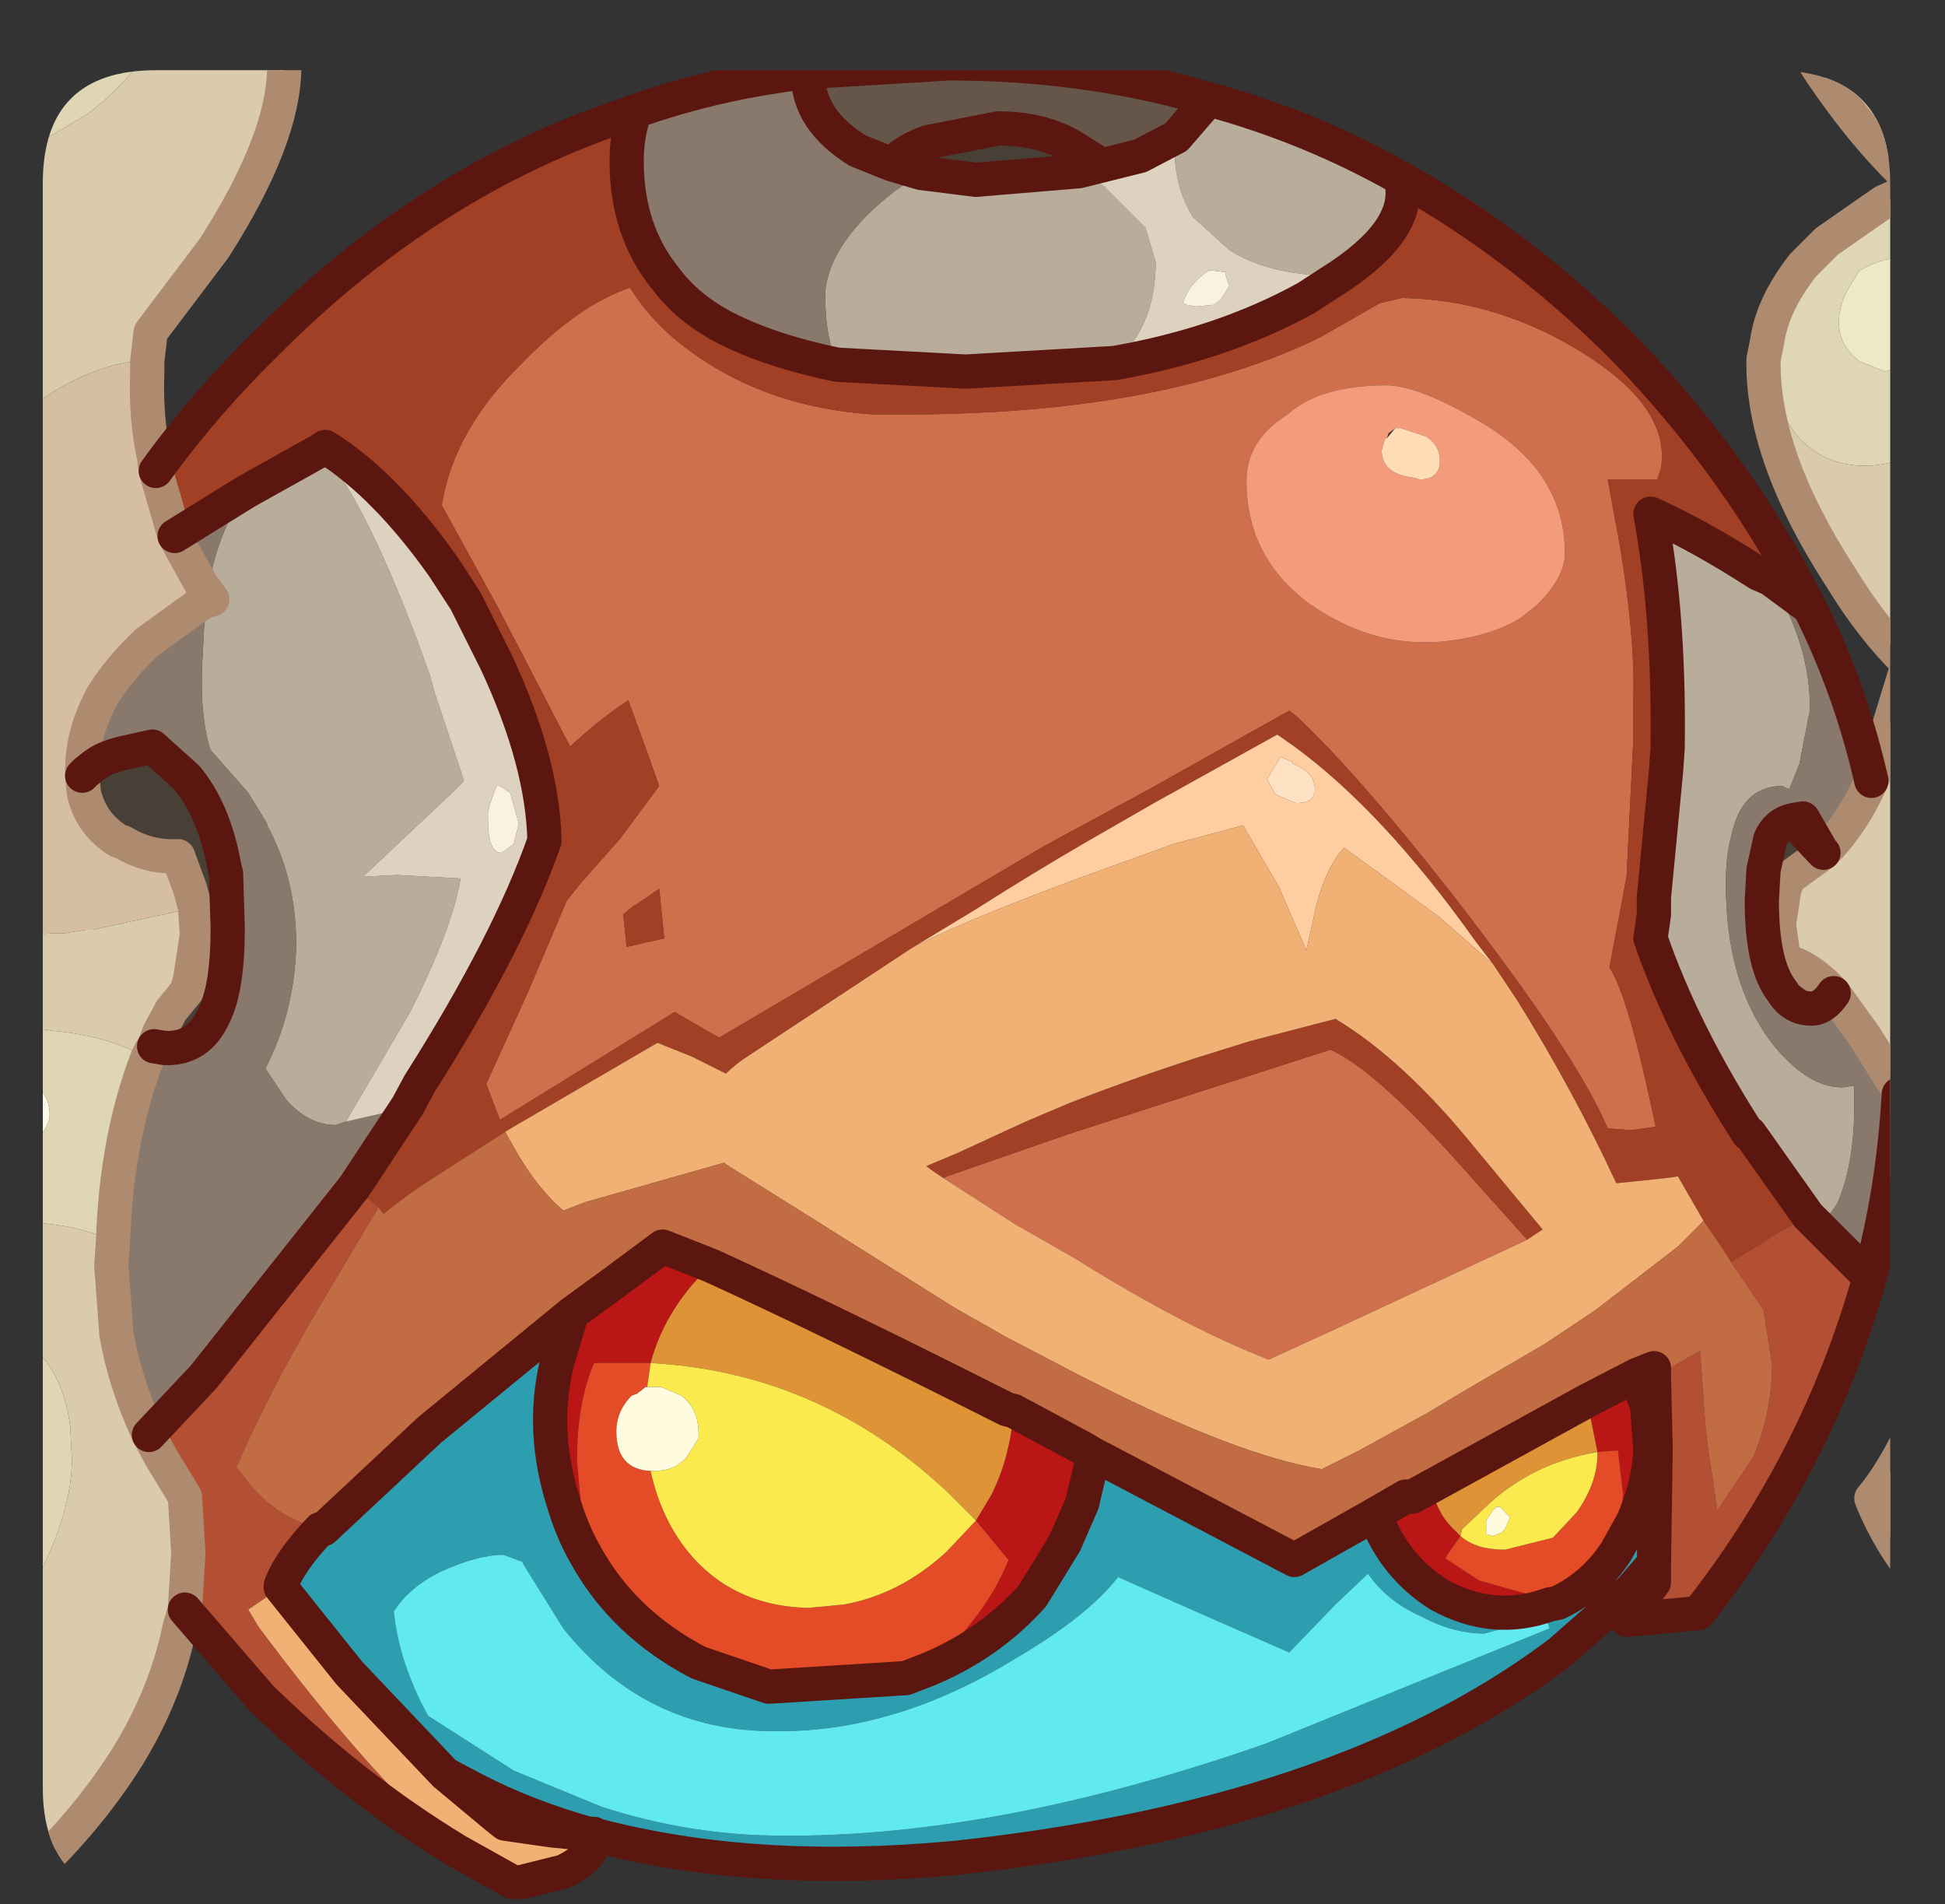 <?xml version="1.0" encoding="UTF-8" standalone="no"?>
<svg xmlns:ffdec="https://www.free-decompiler.com/flash" xmlns:xlink="http://www.w3.org/1999/xlink" ffdec:objectType="frame" height="55.6px" width="56.8px" xmlns="http://www.w3.org/2000/svg">
  <rect width="100%" height="100%" fill="#333333" stroke="none"/>
  <g transform="matrix(1.0, 0.0, 0.0, 1.0, 1.25, 2.05)">
    <clipPath id="clipPath0" transform="matrix(1.0, 0.0, 0.0, 1.0, 0.0, 0.0)">
      <path d="M50.5 0.0 Q53.95 0.0 53.95 3.3 L53.95 50.15 Q53.95 53.4 50.5 53.4 L3.3 53.4 Q0.0 53.4 0.0 50.15 L0.0 3.3 Q0.0 0.0 3.3 0.0 L50.5 0.0" fill="#000000" fill-rule="evenodd" stroke="none"/>
    </clipPath>
    <g clip-path="url(#clipPath0)">
      <use ffdec:characterId="2" height="55.6" transform="matrix(1.0, 0.0, 0.0, 1.0, -1.25, -2.05)" width="56.8" xlink:href="#shape1"/>
    </g>
    <use ffdec:characterId="3" height="53.4" transform="matrix(1.0, 0.0, 0.0, 1.0, 0.0, 0.0)" width="53.95" xlink:href="#shape2"/>
  </g>
  <defs>
    <g id="shape1" transform="matrix(1.0, 0.0, 0.0, 1.0, 1.25, 2.05)">
      <path d="M55.05 5.65 L55.05 8.2 54.75 8.5 53.8 8.8 53.05 8.5 Q52.45 8.05 52.45 7.35 52.45 6.75 52.9 6.1 L53.05 5.85 53.15 5.8 Q53.7 5.5 54.1 5.5 L55.05 5.65" fill="#eeeac5" fill-rule="evenodd" stroke="none"/>
      <path d="M-0.75 31.85 L-0.75 29.4 Q-0.5 29.45 -0.35 29.55 L-0.3 29.6 Q0.2 29.9 0.2 30.5 0.2 30.95 -0.65 31.75 L-0.7 31.8 -0.75 31.85" fill="#fffde9" fill-rule="evenodd" stroke="none"/>
      <path d="M3.25 -1.55 L3.25 -1.45 Q3.25 -0.25 1.35 1.25 L-0.75 2.5 -0.75 -1.55 3.25 -1.55 M50.35 7.95 Q50.5 6.85 51.4 5.7 L52.05 5.05 52.1 5.0 53.75 3.85 Q54.4 3.85 55.05 4.3 L55.05 5.65 54.1 5.5 Q53.7 5.5 53.15 5.8 L53.05 5.85 52.9 6.1 Q52.45 6.75 52.45 7.35 52.45 8.05 53.05 8.5 L53.8 8.8 54.75 8.5 55.05 8.2 55.05 10.8 Q54.3 11.55 53.2 11.55 52.1 11.55 51.35 10.8 50.45 9.85 50.35 7.95 M53.2 -1.55 L55.05 -1.55 55.05 0.2 53.2 -1.55 M-0.75 45.05 L-0.75 36.8 -0.15 37.4 0.1 37.7 Q0.65 38.45 0.8 39.6 L0.85 40.55 Q0.85 42.5 -0.75 45.05 M-0.75 33.65 L-0.75 31.85 -0.7 31.8 -0.65 31.75 Q0.2 30.95 0.2 30.5 0.2 29.9 -0.3 29.6 L-0.35 29.55 Q-0.5 29.45 -0.75 29.4 L-0.75 27.95 -0.05 28.0 0.3 28.05 Q1.95 28.2 3.05 28.85 2.15 31.2 2.05 34.2 0.9 33.65 -0.6 33.65 L-0.75 33.65" fill="#e0d8b5" fill-rule="evenodd" stroke="none"/>
      <path d="M6.1 -1.55 Q6.25 -1.05 6.55 -0.7 L7.1 -0.2 7.05 -0.1 Q7.05 2.0 5.0 5.2 L3.15 7.65 3.05 8.5 2.65 8.5 Q0.95 8.75 -0.75 10.15 L-0.75 2.5 1.35 1.25 Q3.25 -0.25 3.25 -1.45 L3.25 -1.55 6.1 -1.55 M53.4 20.75 L53.55 20.35 54.45 17.4 54.45 17.3 Q53.45 16.35 52.5 14.8 50.2 11.25 50.25 8.45 L50.35 7.95 Q50.45 9.85 51.35 10.8 52.1 11.55 53.2 11.55 54.3 11.55 55.05 10.8 L55.05 31.7 54.2 29.9 54.2 29.8 53.2 28.2 52.3 26.95 Q51.55 26.15 50.85 26.0 L50.7 24.95 50.85 23.95 50.9 23.8 50.9 23.65 52.0 22.85 Q52.85 22.0 53.4 20.75 M53.75 3.85 L54.75 3.4 Q53.25 2.05 51.85 -0.05 L50.95 -1.55 53.2 -1.55 55.05 0.2 55.05 4.3 Q54.4 3.85 53.75 3.85 M4.15 44.95 L4.0 45.45 Q3.6 47.4 2.5 49.2 1.35 51.05 -0.4 52.7 L-0.75 53.05 -0.75 45.05 Q0.85 42.5 0.85 40.55 L0.8 39.6 Q0.65 38.45 0.1 37.7 L-0.15 37.4 -0.75 36.8 -0.75 33.65 -0.6 33.65 Q0.9 33.65 2.05 34.2 L2.0 34.9 2.15 36.9 Q2.4 38.35 3.1 39.85 L3.45 40.5 4.15 41.65 4.25 43.3 4.15 44.95 M-0.75 27.95 L-0.75 25.25 0.45 25.2 0.65 25.2 1.25 25.1 1.45 25.1 4.45 24.45 4.5 25.25 4.3 26.55 4.2 26.9 3.75 27.45 3.4 28.1 3.25 28.5 3.15 28.65 3.05 28.85 Q1.95 28.2 0.3 28.05 L-0.05 28.0 -0.75 27.95 M55.05 38.75 L55.05 44.35 Q53.95 43.1 53.4 41.7 54.2 40.75 55.0 38.85 L55.05 38.75" fill="#dbccad" fill-rule="evenodd" stroke="none"/>
      <path d="M47.15 11.95 L45.7 11.95 46.05 13.85 Q46.5 16.55 46.45 18.35 L46.45 19.5 46.25 23.55 45.75 26.2 Q46.3 27.0 47.1 30.85 L46.4 30.95 45.7 30.9 Q44.8 28.75 41.15 24.05 38.45 20.6 36.65 18.9 L36.4 18.7 32.3 21.0 29.25 22.65 19.75 28.25 18.45 27.5 13.35 30.65 12.95 29.6 14.2 26.85 15.3 24.25 15.7 23.75 16.85 22.45 18.0 20.9 17.7 20.05 17.1 18.4 Q16.25 18.95 15.4 19.75 L13.95 16.95 13.35 15.8 13.3 15.7 11.65 12.7 Q12.0 10.5 14.0 8.55 15.65 6.85 17.15 6.35 17.8 7.4 18.9 8.2 21.15 9.85 24.25 10.05 L24.85 10.05 Q32.6 10.1 37.3 7.8 L39.05 6.8 39.7 6.65 Q42.6 6.7 45.2 8.4 47.55 9.95 47.25 11.65 L47.15 11.95 M44.45 14.1 Q44.45 11.7 41.95 10.25 40.25 9.25 39.3 9.2 L39.25 9.2 Q37.3 9.2 36.35 10.05 35.15 10.8 35.15 12.0 35.15 14.2 36.95 15.55 38.5 16.65 40.15 16.7 L40.65 16.7 Q42.15 16.6 43.15 16.0 L43.65 15.6 Q44.45 14.8 44.45 14.1 M26.3 32.35 L26.4 32.3 30.0 31.05 37.6 28.6 Q38.85 29.15 41.2 31.75 L43.35 34.15 37.55 36.85 35.8 37.65 Q33.35 36.7 30.15 34.7 L28.4 33.7 26.3 32.35 M18.0 23.9 L17.35 24.35 17.25 24.4 16.95 24.65 17.05 25.6 17.7 25.45 18.15 25.35 18.0 23.9" fill="#d16f4c" fill-rule="evenodd" stroke="none"/>
      <path d="M3.3 11.7 Q4.75 9.7 6.6 7.9 11.0 3.5 16.3 1.55 L17.3 1.2 Q17.05 1.85 17.05 2.65 17.05 4.7 18.2 6.1 18.95 7.1 20.3 7.7 21.5 8.25 23.2 8.6 L26.95 8.8 31.3 8.55 Q34.45 8.0 36.9 6.65 L37.9 6.0 Q40.05 4.55 39.65 3.15 43.15 5.1 46.15 8.1 49.55 11.6 51.6 15.7 L50.45 14.85 50.1 14.7 Q48.4 13.6 46.95 12.95 L47.05 13.55 Q47.5 16.35 47.45 19.8 L47.4 20.5 47.05 24.15 47.05 24.65 46.95 25.35 Q47.9 28.1 49.8 31.05 L49.85 31.05 51.55 33.45 50.5 34.05 50.45 34.1 50.2 34.25 49.3 34.8 49.05 34.4 48.5 33.6 47.75 32.3 47.4 32.35 46.45 32.45 45.95 32.5 Q44.7 29.8 43.05 27.15 L42.35 26.1 41.85 25.45 Q39.15 21.65 36.55 19.75 L36.05 19.4 32.45 21.4 30.45 22.55 Q28.9 23.45 27.25 24.5 L25.35 25.65 20.65 28.75 Q20.25 29.0 19.95 29.3 L19.15 28.9 18.95 28.8 17.95 28.4 13.75 30.85 13.5 31.0 11.55 32.25 Q10.6 32.85 9.95 33.4 L9.8 33.2 9.1 32.6 10.65 30.25 11.0 29.6 Q13.6 25.5 14.65 22.5 14.6 20.2 13.25 17.3 L12.75 16.3 12.35 15.5 11.7 14.5 Q10.0 12.1 8.25 11.0 L8.1 11.1 5.95 12.3 3.85 13.6 3.3 11.7 M47.15 11.95 L47.25 11.65 Q47.55 9.95 45.2 8.4 42.6 6.7 39.7 6.65 L39.05 6.8 37.3 7.8 Q32.6 10.1 24.85 10.05 L24.25 10.05 Q21.15 9.85 18.9 8.2 17.8 7.4 17.15 6.35 15.65 6.85 14.0 8.55 12.0 10.5 11.65 12.7 L13.3 15.7 13.35 15.8 13.95 16.95 15.4 19.75 Q16.25 18.95 17.1 18.4 L17.7 20.05 18.0 20.9 16.85 22.45 15.7 23.75 15.3 24.25 14.2 26.85 12.95 29.6 13.35 30.65 18.45 27.5 19.75 28.25 29.25 22.65 32.3 21.0 36.4 18.7 36.65 18.9 Q38.45 20.6 41.15 24.05 44.8 28.75 45.7 30.9 L46.4 30.95 47.1 30.85 Q46.3 27.0 45.75 26.2 L46.25 23.55 46.45 19.5 46.45 18.35 Q46.5 16.55 46.05 13.85 L45.7 11.95 47.15 11.95 M26.3 32.35 L26.0 32.15 25.8 32.0 26.75 31.6 28.7 30.7 30.0 30.15 Q31.8 29.45 33.65 28.85 L35.25 28.35 37.75 27.7 Q39.75 28.9 41.85 31.5 L43.8 33.85 43.35 34.15 41.2 31.75 Q38.85 29.15 37.6 28.6 L30.0 31.05 26.4 32.3 26.3 32.35 M18.0 23.9 L18.15 25.35 17.7 25.45 17.05 25.6 16.95 24.65 17.25 24.4 17.35 24.35 18.0 23.9" fill="#a34025" fill-rule="evenodd" stroke="none"/>
      <path d="M34.05 0.85 Q37.0 1.65 39.65 3.15 40.05 4.55 37.9 6.0 L37.7 6.0 Q36.05 6.0 34.9 5.4 L34.65 5.25 33.6 4.3 Q33.05 3.45 33.05 2.25 L33.1 1.95 34.05 0.85 M51.55 33.45 L49.85 31.05 49.8 31.05 Q47.9 28.1 46.95 25.35 L47.05 24.65 47.05 24.15 47.4 20.5 47.45 19.8 Q47.5 16.35 47.05 13.55 L46.95 12.95 Q48.4 13.6 50.1 14.7 L50.45 14.85 Q51.65 16.85 51.6 18.7 L51.3 20.25 51.0 21.0 50.8 20.9 Q49.6 20.9 49.3 22.4 49.15 22.95 49.15 23.75 49.15 26.6 50.45 28.35 51.5 29.7 52.55 29.7 L52.9 29.65 52.9 30.25 Q52.9 31.95 52.4 33.1 L51.9 33.8 51.55 33.45 M30.25 2.95 Q30.6 3.1 31.0 3.4 L32.2 4.6 32.5 5.6 Q32.5 7.35 31.45 8.4 L31.3 8.55 26.95 8.8 23.2 8.6 Q22.85 7.75 22.85 6.65 L22.85 6.45 Q23.0 5.0 24.85 3.55 L25.65 3.0 27.25 3.2 30.25 2.95 M4.8 15.25 Q5.1 13.5 5.9 12.35 L5.95 12.3 8.1 11.1 Q9.3 12.35 10.9 16.55 L11.3 17.65 11.45 18.2 12.3 20.75 11.9 21.15 9.35 23.55 10.35 23.5 12.2 23.6 Q11.95 25.1 10.7 27.55 L8.85 30.7 8.55 30.8 Q7.75 30.8 7.1 30.05 L6.5 29.15 Q7.35 27.5 7.4 25.55 7.4 23.6 6.55 22.05 L6.55 22.0 6.0 21.1 4.9 19.85 Q4.6 18.95 4.65 17.45 L4.75 15.5 4.95 15.45 4.8 15.25" fill="#b9ae9c" fill-rule="evenodd" stroke="none"/>
      <path d="M44.45 14.1 Q44.45 14.8 43.65 15.6 L43.15 16.0 Q42.15 16.6 40.65 16.7 L40.15 16.7 Q38.5 16.65 36.95 15.55 35.15 14.2 35.15 12.0 35.15 10.8 36.35 10.05 37.3 9.2 39.25 9.2 L39.3 9.2 Q40.25 9.25 41.95 10.25 44.45 11.7 44.45 14.1 M39.25 10.75 L39.2 10.75 39.1 11.1 Q39.1 11.8 40.05 11.9 L40.2 11.95 Q40.8 11.95 40.8 11.4 40.8 10.95 40.4 10.7 L39.65 10.45 39.5 10.45 39.3 10.6 39.25 10.75" fill="#f59c7b" fill-rule="evenodd" stroke="none"/>
      <path d="M17.3 1.2 Q19.7 0.35 22.35 0.05 L22.35 0.15 Q22.35 1.45 23.8 2.35 L24.8 2.75 25.65 3.0 24.85 3.55 Q23.0 5.0 22.85 6.45 L22.85 6.65 Q22.85 7.75 23.2 8.6 21.5 8.25 20.3 7.7 18.95 7.1 18.2 6.1 17.05 4.7 17.05 2.65 17.05 1.85 17.3 1.2 M51.6 15.7 Q52.8 18.1 53.4 20.75 52.85 22.0 52.0 22.85 L51.95 22.8 51.4 21.85 51.1 21.9 Q50.65 22.0 50.45 22.45 L50.25 23.35 50.2 24.25 Q50.2 26.15 50.8 26.9 51.1 27.4 51.65 27.4 52.0 27.4 52.3 26.95 L53.2 28.2 54.2 29.8 54.2 29.9 Q54.05 32.65 53.35 35.25 L51.9 33.8 52.4 33.1 Q52.9 31.95 52.9 30.25 L52.9 29.65 52.55 29.7 Q51.5 29.7 50.45 28.35 49.15 26.6 49.15 23.75 49.15 22.95 49.3 22.4 49.6 20.9 50.8 20.9 L51.0 21.0 51.3 20.25 51.6 18.7 Q51.65 16.85 50.45 14.85 L51.6 15.7 M5.95 12.3 L5.9 12.35 Q5.1 13.5 4.8 15.25 L4.65 15.05 4.4 14.6 3.85 13.6 5.95 12.3 M4.75 15.5 L4.65 17.45 Q4.6 18.95 4.9 19.85 L6.0 21.1 6.55 22.0 6.55 22.05 Q7.4 23.6 7.4 25.55 7.35 27.5 6.5 29.15 L7.1 30.05 Q7.75 30.8 8.55 30.8 L8.85 30.7 9.95 30.45 10.65 30.25 9.1 32.6 4.7 38.15 3.1 39.85 Q2.4 38.35 2.15 36.9 L2.0 34.9 2.05 34.2 Q2.15 31.2 3.05 28.85 L3.15 28.65 3.25 28.5 3.55 28.55 Q4.55 28.6 5.0 27.6 5.4 26.8 5.4 25.05 L5.35 23.45 5.3 23.25 Q5.0 21.6 4.2 20.65 L3.2 19.75 2.3 19.95 Q1.9 20.05 1.65 20.2 L1.5 20.3 1.25 20.5 1.15 20.6 1.15 20.45 Q1.15 19.35 1.75 18.25 2.25 17.45 3.05 16.7 L4.5 15.65 4.75 15.5" fill="#8a796c" fill-rule="evenodd" stroke="none"/>
      <path d="M52.3 26.95 Q52.0 27.4 51.65 27.4 51.1 27.4 50.8 26.9 50.2 26.15 50.2 24.25 L50.25 23.35 50.45 22.45 Q50.65 22.0 51.1 21.9 L51.95 22.8 51.1 21.9 51.4 21.85 51.95 22.8 52.0 22.85 50.9 23.65 50.9 23.8 50.85 23.95 50.7 24.95 50.85 26.0 Q51.55 26.15 52.3 26.95 M24.8 2.75 Q25.15 2.35 25.85 2.1 L27.9 1.7 Q29.3 1.7 30.25 2.35 L30.65 2.6 30.85 2.8 30.25 2.95 27.25 3.2 25.65 3.0 24.8 2.75 M1.15 20.6 L1.25 20.5 1.5 20.3 1.65 20.2 Q1.9 20.05 2.3 19.95 L3.2 19.75 4.2 20.65 Q5.0 21.6 5.3 23.25 L5.35 23.45 5.4 25.05 Q5.4 26.8 5.0 27.6 4.55 28.6 3.55 28.55 L3.25 28.5 3.4 28.1 3.75 27.45 4.2 26.9 4.3 26.55 4.5 25.25 4.45 24.45 4.3 23.9 3.95 22.95 Q3.1 23.0 2.35 22.55 L2.2 22.5 Q1.4 22.0 1.2 21.1 L1.15 20.6" fill="#483f37" fill-rule="evenodd" stroke="none"/>
      <path d="M53.35 35.25 Q51.85 40.6 48.35 45.05 L46.25 45.25 47.05 44.15 47.05 43.6 47.1 40.25 47.05 38.2 Q47.9 37.65 48.4 37.4 L48.55 39.55 48.65 40.4 48.75 41.0 48.9 42.05 49.95 40.5 Q50.5 39.15 50.5 37.8 L50.25 36.2 49.3 34.8 50.2 34.25 50.45 34.1 50.5 34.05 51.55 33.45 51.9 33.8 53.35 35.25 M12.1 52.0 Q9.05 50.15 6.35 47.5 L4.15 44.95 4.25 43.3 4.15 41.65 3.45 40.5 3.1 39.85 4.7 38.15 9.1 32.6 9.8 33.2 8.05 36.15 Q6.6 38.6 5.65 40.8 L5.75 40.9 Q6.7 42.3 8.2 42.6 L8.1 42.6 Q7.2 43.55 6.95 44.25 L6.95 44.3 Q6.85 44.3 6.8 44.4 L6.0 44.95 6.3 45.45 Q9.5 49.75 12.1 52.0" fill="#b44f33" fill-rule="evenodd" stroke="none"/>
      <path d="M25.35 25.65 L27.25 24.5 Q28.9 23.45 30.45 22.55 L32.45 21.4 36.05 19.4 36.55 19.75 Q39.15 21.65 41.85 25.45 L42.35 26.1 40.75 24.7 38.0 22.7 Q37.5 23.25 37.2 24.35 L36.9 25.7 36.1 23.85 35.05 22.05 33.0 22.6 30.1 23.65 Q26.5 25.0 25.35 25.65 M36.5 20.2 L36.15 20.05 35.75 20.7 36.0 21.15 36.6 21.4 Q37.15 21.4 37.15 21.0 37.15 20.5 36.5 20.25 L36.5 20.2" fill="#ffcfa1" fill-rule="evenodd" stroke="none"/>
      <path d="M16.1 51.55 Q16.15 52.15 15.2 52.6 L13.8 52.95 12.1 52.0 Q9.5 49.75 6.3 45.45 L6.0 44.95 6.8 44.4 Q6.85 44.3 6.95 44.3 L8.95 46.8 11.75 49.75 13.25 51.0 13.5 51.2 14.9 51.4 15.95 51.5 16.1 51.5 16.1 51.55 M42.35 26.1 L43.05 27.15 Q44.7 29.8 45.95 32.5 L46.45 32.45 47.4 32.35 47.75 32.3 48.5 33.6 47.75 34.35 45.35 36.2 43.85 37.2 41.45 38.6 40.45 39.2 38.45 40.3 37.35 40.85 Q34.9 40.45 30.65 38.3 L30.35 38.15 28.15 37.0 26.65 36.15 22.35 33.45 19.95 31.95 19.9 31.9 15.85 33.05 15.2 33.3 Q14.5 32.7 13.9 31.7 L13.5 31.0 13.75 30.85 17.95 28.4 18.95 28.8 19.15 28.9 19.95 29.3 Q20.25 29.0 20.65 28.75 L25.35 25.65 Q26.5 25.0 30.1 23.65 L33.0 22.6 35.05 22.05 36.1 23.85 36.9 25.7 37.2 24.35 Q37.5 23.25 38.0 22.7 L40.75 24.7 42.35 26.1 M43.35 34.15 L43.8 33.85 41.85 31.5 Q39.75 28.9 37.75 27.7 L35.25 28.35 33.65 28.85 Q31.8 29.45 30.0 30.15 L28.7 30.7 26.75 31.6 25.8 32.0 26.0 32.15 26.3 32.35 28.4 33.7 30.15 34.7 Q33.35 36.7 35.8 37.65 L37.55 36.85 43.35 34.15" fill="#f2b275" fill-rule="evenodd" stroke="none"/>
      <path d="M48.5 33.6 L49.05 34.4 49.3 34.8 50.25 36.2 50.5 37.8 Q50.5 39.15 49.95 40.5 L48.9 42.05 48.75 41.0 48.65 40.4 48.55 39.55 48.4 37.4 Q47.9 37.65 47.05 38.2 L47.05 37.9 46.55 38.1 45.1 38.85 40.55 41.35 40.0 41.65 39.8 41.65 38.85 42.2 36.55 43.5 30.65 40.4 30.4 40.25 28.35 39.15 28.15 39.1 Q22.9 36.45 19.5 34.9 L18.1 34.35 16.55 35.5 15.45 36.3 11.3 39.7 8.2 42.6 Q6.7 42.3 5.75 40.9 L5.65 40.8 Q6.6 38.6 8.05 36.15 L9.8 33.2 9.95 33.4 Q10.6 32.85 11.55 32.25 L13.5 31.0 13.9 31.7 Q14.5 32.7 15.2 33.3 L15.85 33.05 19.9 31.9 19.95 31.95 22.35 33.45 26.65 36.15 28.15 37.0 30.35 38.15 30.65 38.3 Q34.9 40.45 37.35 40.85 L38.45 40.3 40.45 39.2 41.45 38.6 43.85 37.2 45.35 36.2 47.75 34.35 48.5 33.6" fill="#c26c43" fill-rule="evenodd" stroke="none"/>
      <path d="M46.55 38.1 L46.7 38.6 46.85 39.0 46.95 40.3 Q46.9 41.3 46.45 42.35 L45.95 43.25 46.15 41.6 46.0 40.3 45.4 40.35 45.1 38.85 46.55 38.1 M44.25 44.75 L44.0 44.8 Q42.35 45.4 40.75 44.5 39.5 43.7 38.95 42.3 L38.85 42.2 39.8 41.65 40.0 41.65 40.55 41.35 Q40.7 42.1 41.15 42.55 L41.4 42.8 40.95 43.45 41.95 44.1 44.25 44.75 M30.65 40.4 L30.6 40.8 30.35 41.85 29.85 43.0 28.9 44.55 Q27.65 45.95 25.85 46.7 27.6 45.05 28.2 43.5 L27.25 42.35 27.7 41.6 Q28.25 40.5 28.35 39.15 L30.4 40.25 30.65 40.4 M15.85 43.35 Q15.45 42.65 15.2 41.8 14.55 39.75 15.0 37.8 L15.45 36.3 16.55 35.5 18.1 34.35 19.5 34.9 19.35 35.05 Q18.15 36.25 17.75 37.75 L17.1 37.75 16.1 37.75 Q15.6 38.9 15.6 40.6 L15.85 43.35" fill="#bb1616" fill-rule="evenodd" stroke="none"/>
      <path d="M47.05 43.6 L46.4 44.35 46.35 44.4 44.3 46.2 44.1 46.35 Q37.8 51.0 26.65 52.2 20.8 52.75 16.2 51.55 L16.1 51.55 16.1 51.5 15.95 51.5 Q14.15 51.0 12.6 50.2 L11.75 49.75 8.95 46.8 6.95 44.3 6.95 44.25 Q7.2 43.55 8.1 42.6 L8.2 42.6 11.3 39.7 15.45 36.3 15.0 37.8 Q14.55 39.75 15.2 41.8 15.45 42.65 15.85 43.35 16.95 45.35 19.15 46.5 L21.2 47.2 25.2 46.95 25.85 46.7 Q27.65 45.95 28.9 44.55 L29.85 43.0 30.35 41.85 30.6 40.8 30.65 40.4 36.55 43.5 38.85 42.2 38.95 42.3 Q39.5 43.7 40.75 44.5 42.35 45.4 44.0 44.8 L44.25 44.75 Q45.3 44.25 45.95 43.25 L46.45 42.35 Q46.9 41.3 46.95 40.3 L46.85 39.0 46.7 38.6 46.55 38.1 47.05 37.9 47.05 38.2 47.1 40.25 47.05 43.6 M43.9 45.15 L42.1 45.65 Q41.2 45.65 40.25 45.15 39.25 44.7 38.7 43.9 L37.75 44.8 36.4 46.2 34.0 45.15 31.4 44.0 Q30.5 45.15 28.45 46.35 24.9 48.55 21.35 48.5 17.6 48.5 15.2 45.5 L14.05 43.65 14.0 43.55 13.45 43.35 Q12.7 43.35 11.6 43.85 10.7 44.3 10.25 45.0 10.4 46.5 11.25 48.05 L13.75 49.65 16.3 50.7 Q18.9 51.55 21.6 51.55 27.9 51.6 35.75 48.85 L44.0 45.5 43.9 45.15" fill="#2c9fb1" fill-rule="evenodd" stroke="none"/>
      <path d="M45.4 40.35 L46.0 40.3 46.15 41.6 45.95 43.25 Q45.3 44.25 44.25 44.75 L41.95 44.1 40.95 43.45 41.4 42.8 Q41.85 43.2 42.7 43.2 L44.1 42.85 44.8 42.1 Q45.4 41.25 45.4 40.4 L45.4 40.35 M25.85 46.7 L25.2 46.95 21.2 47.2 19.15 46.5 Q16.95 45.35 15.85 43.35 L15.6 40.6 Q15.6 38.9 16.1 37.75 L17.1 37.75 17.75 37.75 17.65 38.45 17.6 38.45 17.35 38.65 17.2 38.7 Q16.75 39.15 16.75 39.75 16.75 40.85 17.75 40.9 18.1 42.5 19.1 43.55 20.35 44.85 22.35 44.9 L23.4 44.8 Q25.05 44.5 26.4 43.25 L27.25 42.35 28.2 43.5 Q27.6 45.05 25.85 46.7" fill="#e44c27" fill-rule="evenodd" stroke="none"/>
      <path d="M45.1 38.85 L45.4 40.35 Q43.6 40.65 42.3 41.8 L41.45 42.6 41.4 42.8 41.15 42.55 Q40.7 42.1 40.55 41.35 L45.1 38.85 M17.75 37.75 Q18.15 36.25 19.35 35.05 L19.5 34.9 Q22.9 36.45 28.15 39.1 L28.35 39.15 Q28.25 40.5 27.7 41.6 L27.25 42.35 26.35 41.45 25.9 41.05 Q22.35 38.0 17.75 37.75" fill="#e09437" fill-rule="evenodd" stroke="none"/>
      <path d="M41.4 42.8 L41.45 42.6 42.3 41.8 Q43.6 40.65 45.4 40.35 L45.4 40.4 Q45.4 41.25 44.8 42.1 L44.1 42.85 42.7 43.2 Q41.85 43.2 41.4 42.8 M42.55 41.95 L42.45 41.95 42.35 42.05 42.15 42.35 42.15 42.75 42.35 42.8 42.6 42.7 42.7 42.6 42.85 42.25 42.55 41.95 M17.75 40.9 L17.85 40.9 Q18.45 40.9 18.8 40.5 L19.15 39.95 19.15 39.8 Q19.15 39.1 18.65 38.7 L18.05 38.45 17.75 38.45 17.65 38.45 17.75 37.75 Q22.35 38.0 25.9 41.05 L26.35 41.45 27.25 42.35 26.4 43.25 Q25.05 44.5 23.4 44.8 L22.35 44.9 Q20.35 44.85 19.1 43.55 18.1 42.5 17.75 40.9" fill="#fbeb4e" fill-rule="evenodd" stroke="none"/>
      <path d="M42.55 41.95 L42.85 42.25 42.7 42.6 42.6 42.7 42.35 42.8 42.15 42.75 42.15 42.35 42.35 42.05 42.45 41.95 42.55 41.95 M17.65 38.45 L17.75 38.45 18.05 38.45 18.65 38.7 Q19.15 39.1 19.15 39.8 L19.15 39.95 18.8 40.5 Q18.45 40.9 17.85 40.9 L17.75 40.9 Q16.75 40.85 16.75 39.75 16.75 39.15 17.2 38.7 L17.35 38.65 17.6 38.45 17.65 38.45" fill="#fffce0" fill-rule="evenodd" stroke="none"/>
      <path d="M43.9 45.15 L44.0 45.5 35.75 48.85 Q27.9 51.6 21.6 51.55 18.9 51.55 16.3 50.7 L13.75 49.65 11.25 48.05 Q10.4 46.5 10.25 45.0 10.7 44.3 11.6 43.85 12.7 43.35 13.45 43.35 L14.0 43.55 14.05 43.65 15.2 45.5 Q17.6 48.5 21.35 48.5 24.9 48.55 28.45 46.35 30.5 45.15 31.4 44.0 L34.0 45.15 36.4 46.2 37.75 44.8 38.7 43.9 Q39.25 44.7 40.25 45.15 41.2 45.65 42.1 45.65 L43.9 45.15" fill="#60ebf0" fill-rule="evenodd" stroke="none"/>
      <path d="M33.1 1.95 L33.05 2.25 Q33.05 3.45 33.6 4.3 L34.65 5.25 34.9 5.4 Q36.05 6.0 37.7 6.0 L37.9 6.0 36.9 6.65 Q34.45 8.0 31.3 8.55 L31.45 8.4 Q32.5 7.35 32.5 5.6 L32.2 4.6 31.0 3.4 Q30.6 3.1 30.25 2.95 L30.85 2.8 32.05 2.5 33.1 1.95 M34.05 5.85 Q33.45 6.25 33.3 6.8 L33.4 6.85 33.65 6.9 34.2 6.85 34.4 6.7 34.65 6.3 34.55 6.0 34.55 5.9 34.15 5.85 34.05 5.85 M8.85 30.7 L10.7 27.55 Q11.95 25.1 12.2 23.6 L10.35 23.5 9.35 23.55 11.9 21.15 12.3 20.75 11.45 18.2 11.3 17.65 10.9 16.55 Q9.3 12.35 8.1 11.1 L8.25 11.0 Q10.0 12.1 11.7 14.5 L12.35 15.5 12.75 16.3 13.25 17.3 Q14.6 20.2 14.65 22.5 13.6 25.5 11.0 29.6 L10.65 30.25 9.95 30.45 8.85 30.7 M13.05 21.45 L13.0 21.7 13.0 21.9 Q13.0 22.85 13.4 22.85 L13.75 22.6 13.9 22.0 13.65 21.1 13.35 20.9 13.25 20.9 13.05 21.45" fill="#ded3c1" fill-rule="evenodd" stroke="none"/>
      <path d="M22.35 0.05 L26.45 -0.2 Q30.5 -0.2 34.05 0.85 L33.1 1.95 32.05 2.5 30.85 2.8 30.65 2.6 30.25 2.35 Q29.3 1.7 27.9 1.7 L25.85 2.1 Q25.15 2.35 24.8 2.75 L23.8 2.35 Q22.35 1.45 22.35 0.15 L22.35 0.05" fill="#66564a" fill-rule="evenodd" stroke="none"/>
      <path d="M34.05 5.85 L34.15 5.85 34.55 5.9 34.55 6.0 34.65 6.3 34.4 6.7 34.2 6.85 33.65 6.9 33.4 6.85 33.3 6.8 Q33.45 6.25 34.05 5.85 M13.05 21.45 L13.25 20.9 13.35 20.9 13.65 21.1 13.9 22.0 13.75 22.6 13.4 22.85 Q13.0 22.85 13.0 21.9 L13.0 21.7 13.05 21.45" fill="#fcf2e0" fill-rule="evenodd" stroke="none"/>
      <path d="M39.5 10.45 L39.65 10.45 40.4 10.7 Q40.8 10.95 40.8 11.4 40.8 11.95 40.2 11.95 L40.05 11.9 Q39.1 11.8 39.1 11.1 L39.2 10.75 39.25 10.75 39.5 10.45" fill="#ffdeb6" fill-rule="evenodd" stroke="none"/>
      <path d="M36.5 20.2 L36.5 20.25 Q37.15 20.5 37.15 21.0 37.15 21.4 36.6 21.4 L36.0 21.15 35.75 20.7 36.15 20.05 36.5 20.2" fill="#ffe1c4" fill-rule="evenodd" stroke="none"/>
      <path d="M-0.75 10.15 Q0.95 8.75 2.65 8.5 L3.05 8.5 3.05 8.85 Q3.0 10.15 3.25 11.3 L3.3 11.7 3.85 13.6 4.4 14.6 4.65 15.05 4.8 15.25 4.95 15.45 4.75 15.5 4.5 15.65 3.05 16.7 Q2.25 17.45 1.75 18.25 1.15 19.35 1.15 20.45 L1.15 20.6 1.2 21.1 Q1.4 22.0 2.2 22.5 L2.35 22.55 Q3.1 23.0 3.95 22.95 L4.3 23.9 4.45 24.45 1.45 25.1 1.25 25.1 0.65 25.2 0.45 25.2 -0.75 25.25 -0.75 10.15" fill="#d7bfa3" fill-rule="evenodd" stroke="none"/>
      <path d="M3.05 8.5 L3.15 7.65 5.0 5.2 Q7.05 2.0 7.05 -0.1 L7.1 -0.2 6.55 -0.7 Q6.25 -1.05 6.1 -1.55 M3.05 8.5 L3.05 8.85 Q3.0 10.15 3.25 11.3 L3.3 11.7 3.85 13.6 4.4 14.6 4.65 15.05 4.8 15.25 4.95 15.45 4.75 15.5 4.5 15.65 3.05 16.7 Q2.25 17.45 1.75 18.25 1.15 19.35 1.15 20.45 L1.15 20.6 1.2 21.1 Q1.4 22.0 2.2 22.5 L2.35 22.55 Q3.1 23.0 3.95 22.95 L4.3 23.9 4.45 24.45 4.5 25.25 4.3 26.55 4.2 26.9 3.75 27.45 3.4 28.1 3.25 28.5 3.15 28.65 3.05 28.85 Q2.15 31.2 2.05 34.2 L2.0 34.9 2.15 36.9 Q2.4 38.35 3.1 39.85 L3.45 40.5 4.15 41.65 4.25 43.3 4.15 44.95 4.0 45.45 Q3.6 47.4 2.5 49.2 1.35 51.05 -0.4 52.7 L-0.75 53.05 M53.4 20.75 L53.55 20.35 54.45 17.4 54.45 17.3 Q53.45 16.35 52.5 14.8 50.2 11.25 50.25 8.45 L50.35 7.95 Q50.5 6.85 51.4 5.7 L52.05 5.05 52.1 5.0 53.75 3.85 54.75 3.4 Q53.25 2.05 51.85 -0.05 L50.95 -1.55 M55.05 31.7 L54.2 29.9 54.2 29.8 53.2 28.2 52.3 26.95 Q51.55 26.15 50.85 26.0 L50.7 24.95 50.85 23.95 50.9 23.8 50.9 23.65 52.0 22.85 Q52.85 22.0 53.4 20.75 M55.05 38.75 L55.0 38.85 Q54.2 40.75 53.4 41.7 53.95 43.1 55.05 44.35" fill="none" stroke="#af8b6f" stroke-linecap="round" stroke-linejoin="round" stroke-width="1.0"/>
      <path d="M3.3 11.7 Q4.75 9.7 6.6 7.9 11.0 3.5 16.3 1.55 L17.3 1.2 Q19.7 0.35 22.35 0.05 L26.45 -0.2 Q30.5 -0.2 34.05 0.85 37.0 1.65 39.65 3.15 43.15 5.1 46.15 8.1 49.55 11.6 51.6 15.7 52.8 18.1 53.4 20.75 M54.2 29.9 Q54.05 32.65 53.35 35.25 51.85 40.6 48.35 45.05 L46.25 45.25 47.05 44.15 47.05 43.6 46.4 44.35 46.35 44.4 44.3 46.2 44.1 46.35 Q37.8 51.0 26.65 52.2 20.8 52.75 16.2 51.55 L16.1 51.55 Q16.15 52.15 15.2 52.6 L13.8 52.95 12.1 52.0 Q9.05 50.15 6.35 47.5 L4.15 44.95 M51.55 33.45 L49.85 31.05 49.8 31.05 Q47.9 28.1 46.95 25.35 L47.05 24.65 47.05 24.15 47.4 20.5 47.45 19.8 Q47.5 16.35 47.05 13.55 L46.95 12.95 Q48.4 13.6 50.1 14.7 L50.45 14.85 51.6 15.7 M51.1 21.9 Q50.65 22.0 50.45 22.45 L50.25 23.35 50.2 24.25 Q50.2 26.15 50.8 26.9 51.1 27.4 51.65 27.4 52.0 27.4 52.3 26.95 M52.0 22.85 L51.95 22.8 51.1 21.9 51.4 21.85 51.95 22.8 M51.9 33.8 L53.35 35.25 M51.55 33.45 L51.9 33.8 M46.55 38.1 L47.05 37.9 47.05 38.2 47.1 40.25 47.05 43.6 M45.95 43.25 L46.45 42.35 Q46.9 41.3 46.95 40.3 L46.85 39.0 46.7 38.6 46.55 38.1 45.1 38.85 40.55 41.35 40.0 41.65 39.8 41.65 38.85 42.2 36.55 43.5 30.65 40.4 30.6 40.8 30.35 41.85 29.85 43.0 28.9 44.55 Q27.65 45.95 25.85 46.7 L25.2 46.95 21.2 47.2 19.15 46.5 Q16.95 45.35 15.85 43.35 15.45 42.65 15.2 41.8 14.55 39.75 15.0 37.8 L15.45 36.3 11.3 39.7 8.2 42.6 8.1 42.6 Q7.2 43.55 6.95 44.25 L6.95 44.3 8.95 46.8 11.75 49.75 12.6 50.2 Q14.15 51.0 15.95 51.5 L16.1 51.5 16.1 51.55 M45.95 43.25 Q45.3 44.25 44.25 44.75 L44.0 44.8 Q42.35 45.4 40.75 44.5 39.5 43.7 38.95 42.3 L38.85 42.2 M37.9 6.0 Q40.05 4.55 39.65 3.15 M33.1 1.95 L34.05 0.85 M24.8 2.75 Q25.15 2.35 25.85 2.1 L27.9 1.7 Q29.3 1.7 30.25 2.35 L30.65 2.6 30.85 2.8 32.05 2.5 33.1 1.95 M31.3 8.55 Q34.45 8.0 36.9 6.65 L37.9 6.0 M25.65 3.0 L27.25 3.2 30.25 2.95 30.85 2.8 M22.35 0.05 L22.35 0.15 Q22.35 1.45 23.8 2.35 L24.8 2.75 25.65 3.0 M23.2 8.6 L26.95 8.8 31.3 8.55 M23.2 8.6 Q21.5 8.25 20.3 7.7 18.95 7.1 18.2 6.1 17.05 4.7 17.05 2.65 17.05 1.85 17.3 1.2 M5.95 12.3 L3.85 13.6 M8.1 11.1 L5.95 12.3 M8.1 11.1 L8.25 11.0 Q10.0 12.1 11.7 14.5 L12.35 15.5 12.75 16.3 13.25 17.3 Q14.6 20.2 14.65 22.5 13.6 25.5 11.0 29.6 L10.65 30.25 9.1 32.6 4.7 38.15 3.1 39.85 M1.15 20.6 L1.25 20.5 1.5 20.3 1.65 20.2 Q1.9 20.05 2.3 19.95 L3.2 19.75 4.2 20.65 Q5.0 21.6 5.3 23.25 L5.35 23.45 5.4 25.05 Q5.4 26.8 5.0 27.6 4.55 28.6 3.55 28.55 L3.25 28.5 M19.5 34.9 L18.1 34.35 16.55 35.5 15.45 36.3 M19.5 34.9 Q22.9 36.45 28.15 39.1 L28.35 39.15 30.4 40.25 30.65 40.4 M11.75 49.75 L13.25 51.0 13.5 51.2 14.9 51.4 15.95 51.5" fill="none" stroke="#5b160f" stroke-linecap="round" stroke-linejoin="round" stroke-width="1.0"/>
    </g>
    <g id="shape2" transform="matrix(1.0, 0.0, 0.0, 1.0, 0.0, 0.0)">
      <path d="M50.5 0.0 Q53.95 0.0 53.95 3.3 L53.95 50.15 Q53.95 53.4 50.5 53.4 L3.3 53.4 Q0.0 53.4 0.0 50.15 L0.0 3.3 Q0.0 0.0 3.3 0.0 L50.5 0.0" fill="#000000" fill-opacity="0.004" fill-rule="evenodd" stroke="none"/>
    </g>
  </defs>
</svg>
